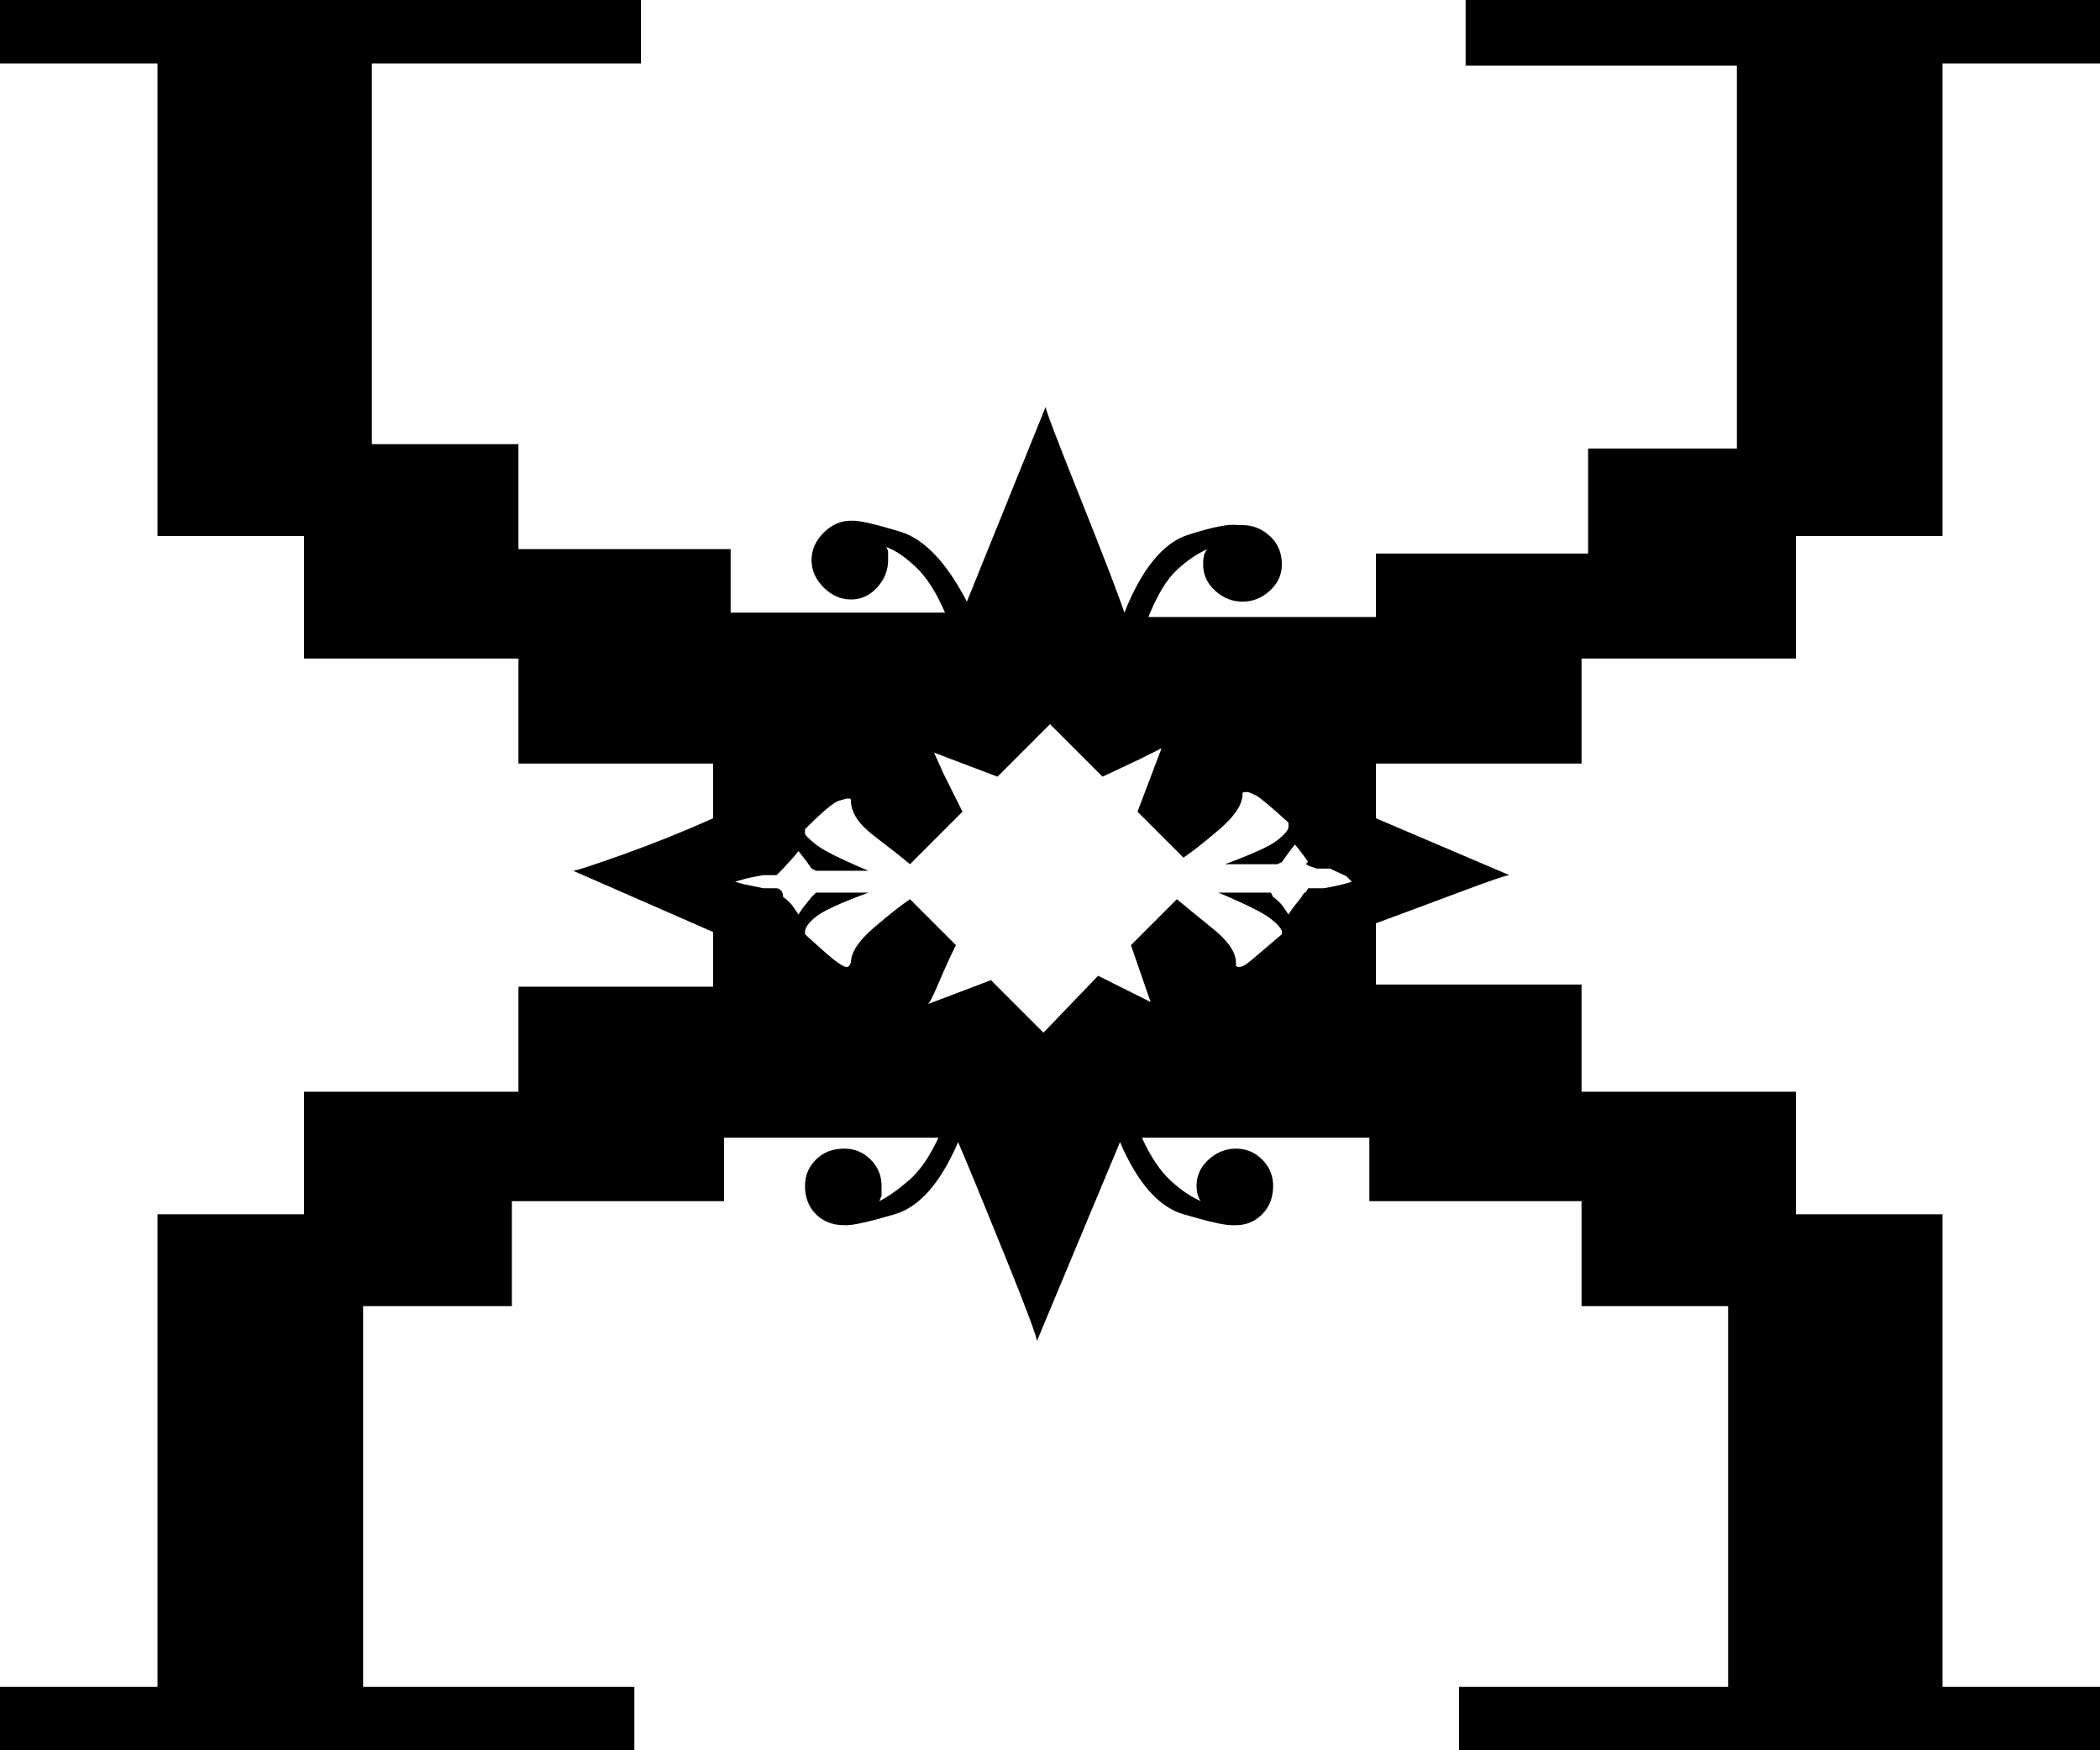 <?xml version="1.0" encoding="UTF-8" standalone="yes"?>
<svg xmlns="http://www.w3.org/2000/svg" xmlns:xlink="http://www.w3.org/1999/xlink" width="512px" height="426.667px" viewBox="0 0 384 320" version="1.1">
  <g id="surface1">
    <path style=" stroke:none;fill-rule:evenodd;fill:rgb(0%,0%,0%);fill-opacity:1;" d="M 289.199 180.398 L 289.199 199.602 L 328.398 199.602 L 328.398 222 L 355.199 222 L 355.199 308.398 L 384 308.398 L 384 320 L 266.801 320 L 266.801 308.398 L 316 308.398 L 316 238.801 L 289.199 238.801 L 289.199 219.602 L 250.398 219.602 L 250.398 208 L 208.801 208 C 210.398 211.469 212.133 214.066 214 215.801 C 215.867 217.531 217.734 218.801 219.602 219.602 C 219.332 219.332 219.133 218.934 219 218.398 C 218.867 217.875 218.801 217.34 218.801 216.801 C 218.801 214.934 219.531 213.332 221 212 C 222.469 210.668 224.133 210 226 210 C 227.867 210 229.469 210.668 230.801 212 C 232.133 213.332 232.801 214.934 232.801 216.801 C 232.801 218.934 232.133 220.668 230.801 222 C 229.469 223.332 227.867 224 226 224 L 225.199 224 C 223.867 224 220.934 223.332 216.398 222 C 211.867 220.668 208 216.266 204.801 208.801 L 189.602 245.199 C 189.602 244.398 187.602 239.066 183.602 229.199 C 179.602 219.332 176.801 212.531 175.199 208.801 C 172 216.266 168.133 220.668 163.602 222 C 159.066 223.332 156.133 224 154.801 224 L 154.398 224 C 152.266 224 150.531 223.332 149.199 222 C 147.867 220.668 147.199 218.934 147.199 216.801 C 147.199 214.934 147.867 213.332 149.199 212 C 150.531 210.668 152.266 210 154.398 210 C 156.266 210 157.867 210.668 159.199 212 C 160.531 213.332 161.199 214.934 161.199 216.801 L 161.199 218.602 L 160.801 219.602 C 162.398 218.801 164.199 217.531 166.199 215.801 C 168.199 214.066 170 211.469 171.602 208 L 132.398 208 L 132.398 219.602 L 93.602 219.602 L 93.602 238.801 L 66.398 238.801 L 66.398 308.398 L 116 308.398 L 116 320 L 0 320 L 0 308.398 L 28.801 308.398 L 28.801 222 L 55.602 222 L 55.602 199.602 L 94.801 199.602 L 94.801 180.398 L 130.398 180.398 L 130.398 170.398 L 104.801 159.199 C 105.332 159.199 108.398 158.199 114 156.199 C 119.602 154.199 125.066 152 130.398 149.602 L 130.398 139.602 L 94.801 139.602 L 94.801 120.398 L 55.602 120.398 L 55.602 98 L 28.801 98 L 28.801 11.602 L 0 11.602 L 0 0 L 117.199 0 L 117.199 11.602 L 68 11.602 L 68 81.199 L 94.801 81.199 L 94.801 100.398 L 133.602 100.398 L 133.602 112 L 172.801 112 C 171.199 108.266 169.398 105.469 167.398 103.602 C 165.398 101.734 163.602 100.531 162 100 C 162.266 100.266 162.398 100.668 162.398 101.199 L 162.398 102.398 C 162.398 104.266 161.734 105.934 160.398 107.398 C 159.066 108.867 157.469 109.602 155.602 109.602 C 153.734 109.602 152.066 108.867 150.602 107.398 C 149.133 105.934 148.398 104.266 148.398 102.398 C 148.398 100.531 149.133 98.867 150.602 97.398 C 152.066 95.934 153.734 95.199 155.602 95.199 L 156 95.199 C 157.332 95.199 160.199 95.867 164.602 97.199 C 169 98.531 173.066 102.801 176.801 110 L 191.199 74.398 C 191.199 74.934 193.332 80.531 197.602 91.199 C 201.867 101.867 204.531 108.801 205.602 112 C 208.801 104 212.668 99.266 217.199 97.801 C 221.734 96.332 224.801 95.734 226.398 96 L 227.199 96 C 229.066 96 230.734 96.668 232.199 98 C 233.668 99.332 234.398 101.066 234.398 103.199 C 234.398 105.066 233.668 106.668 232.199 108 C 230.734 109.332 229.066 110 227.199 110 C 225.332 110 223.668 109.332 222.199 108 C 220.734 106.668 220 105.066 220 103.199 C 220 102.398 220.066 101.801 220.199 101.398 C 220.332 101 220.531 100.668 220.801 100.398 C 218.934 101.199 217.066 102.469 215.199 104.199 C 213.332 105.934 211.602 108.801 210 112.801 L 251.602 112.801 L 251.602 101.199 L 290.398 101.199 L 290.398 82 L 317.602 82 L 317.602 12 L 268 12 L 268 0 L 384 0 L 384 11.602 L 355.199 11.602 L 355.199 98 L 328.398 98 L 328.398 120.398 L 289.199 120.398 L 289.199 139.602 L 251.602 139.602 L 251.602 149.602 L 276 160 C 275.469 160 272.531 161 267.199 163 C 261.867 165 256.668 166.934 251.602 168.801 L 251.602 180 L 289.199 180 Z M 243.199 158.801 L 240.801 158.801 L 239.602 158.398 C 238.801 158.133 238.668 157.867 239.199 157.602 C 238.699 156.844 238.164 156.109 237.602 155.398 L 236.801 154.398 L 236 155.398 L 234.398 157.602 L 233.602 158 L 224 158 C 229.066 156.133 232.266 154.668 233.602 153.602 C 234.934 152.531 235.602 151.734 235.602 151.199 L 235.602 150.398 C 232.398 147.469 230.398 145.801 229.602 145.398 C 228.801 145 228.266 144.801 228 144.801 C 227.469 144.801 227.199 144.867 227.199 145 L 227.199 145.199 C 227.199 147.066 225.801 149.199 223 151.602 C 220.199 154 218 155.734 216.398 156.801 L 208 148.398 L 212.398 136.801 L 208.398 138.801 L 201.602 142 L 192 132.398 L 182.398 142 L 170.801 137.602 L 172.602 141.602 L 176 148.398 L 166.398 158 C 164.801 156.668 162.602 154.934 159.801 152.801 C 157 150.668 155.602 148.531 155.602 146.398 C 155.602 146.133 155.531 146 155.398 146 L 154.801 146 L 153.398 146.398 C 152.469 146.668 150.398 148.398 147.199 151.602 L 147.199 152.398 C 147.199 152.668 147.867 153.332 149.199 154.398 C 150.531 155.469 153.734 157.066 158.801 159.199 L 149.199 159.199 L 148.801 159 L 148.398 158.801 C 147.898 158.043 147.363 157.309 146.801 156.602 L 146 155.602 L 145.199 156.602 L 143.199 158.801 L 142 160 L 139.602 160 C 138 160.266 136.734 160.531 135.801 160.801 L 134.398 161.199 L 135.801 161.602 L 139.602 162.398 L 142 162.398 C 142.266 162.398 142.531 162.531 142.801 162.801 C 143.066 163.066 143.199 163.469 143.199 164 C 144 164.531 144.668 165.199 145.199 166 L 146 167.199 L 146.801 166 L 148.398 164 L 148.801 163.602 L 149.199 163.199 L 158.801 163.199 C 153.734 165.066 150.531 166.531 149.199 167.602 C 147.867 168.668 147.199 169.602 147.199 170.398 L 147.199 170.801 C 150.398 173.734 152.398 175.469 153.199 176 C 154 176.531 154.531 176.801 154.801 176.801 C 155.066 176.801 155.266 176.668 155.398 176.398 L 155.602 176 C 155.602 174.133 157 172 159.801 169.602 C 162.602 167.199 164.801 165.469 166.398 164.398 L 174.801 172.801 C 173.734 174.934 172.668 177.266 171.602 179.801 C 170.531 182.332 169.867 183.602 169.602 183.602 L 181.199 179.199 L 190.801 188.801 L 200.801 178.398 L 207.199 181.602 L 210.398 183.199 L 206.801 172.801 L 215.199 164.398 C 216.801 165.734 219 167.531 221.801 169.801 C 224.602 172.066 226 174.133 226 176 L 226 176.602 L 226.398 176.801 C 226.934 176.801 227.469 176.602 228 176.199 C 228.531 175.801 230.668 174 234.398 170.801 L 234.398 170.398 C 234.398 169.867 233.734 169.066 232.398 168 C 231.066 166.934 227.867 165.332 222.801 163.199 L 232.398 163.199 L 232.602 163.602 L 232.801 164 C 233.602 164.531 234.266 165.199 234.801 166 L 235.602 167.199 L 236.398 166 L 238 164 C 238.266 163.469 238.469 163.199 238.602 163.199 C 238.734 163.199 238.934 162.934 239.199 162.398 L 242 162.398 C 243.602 162.133 244.867 161.867 245.801 161.602 L 247.199 161.199 L 246.199 160.199 Z M 243.199 158.801 "/>
  </g>
</svg>
